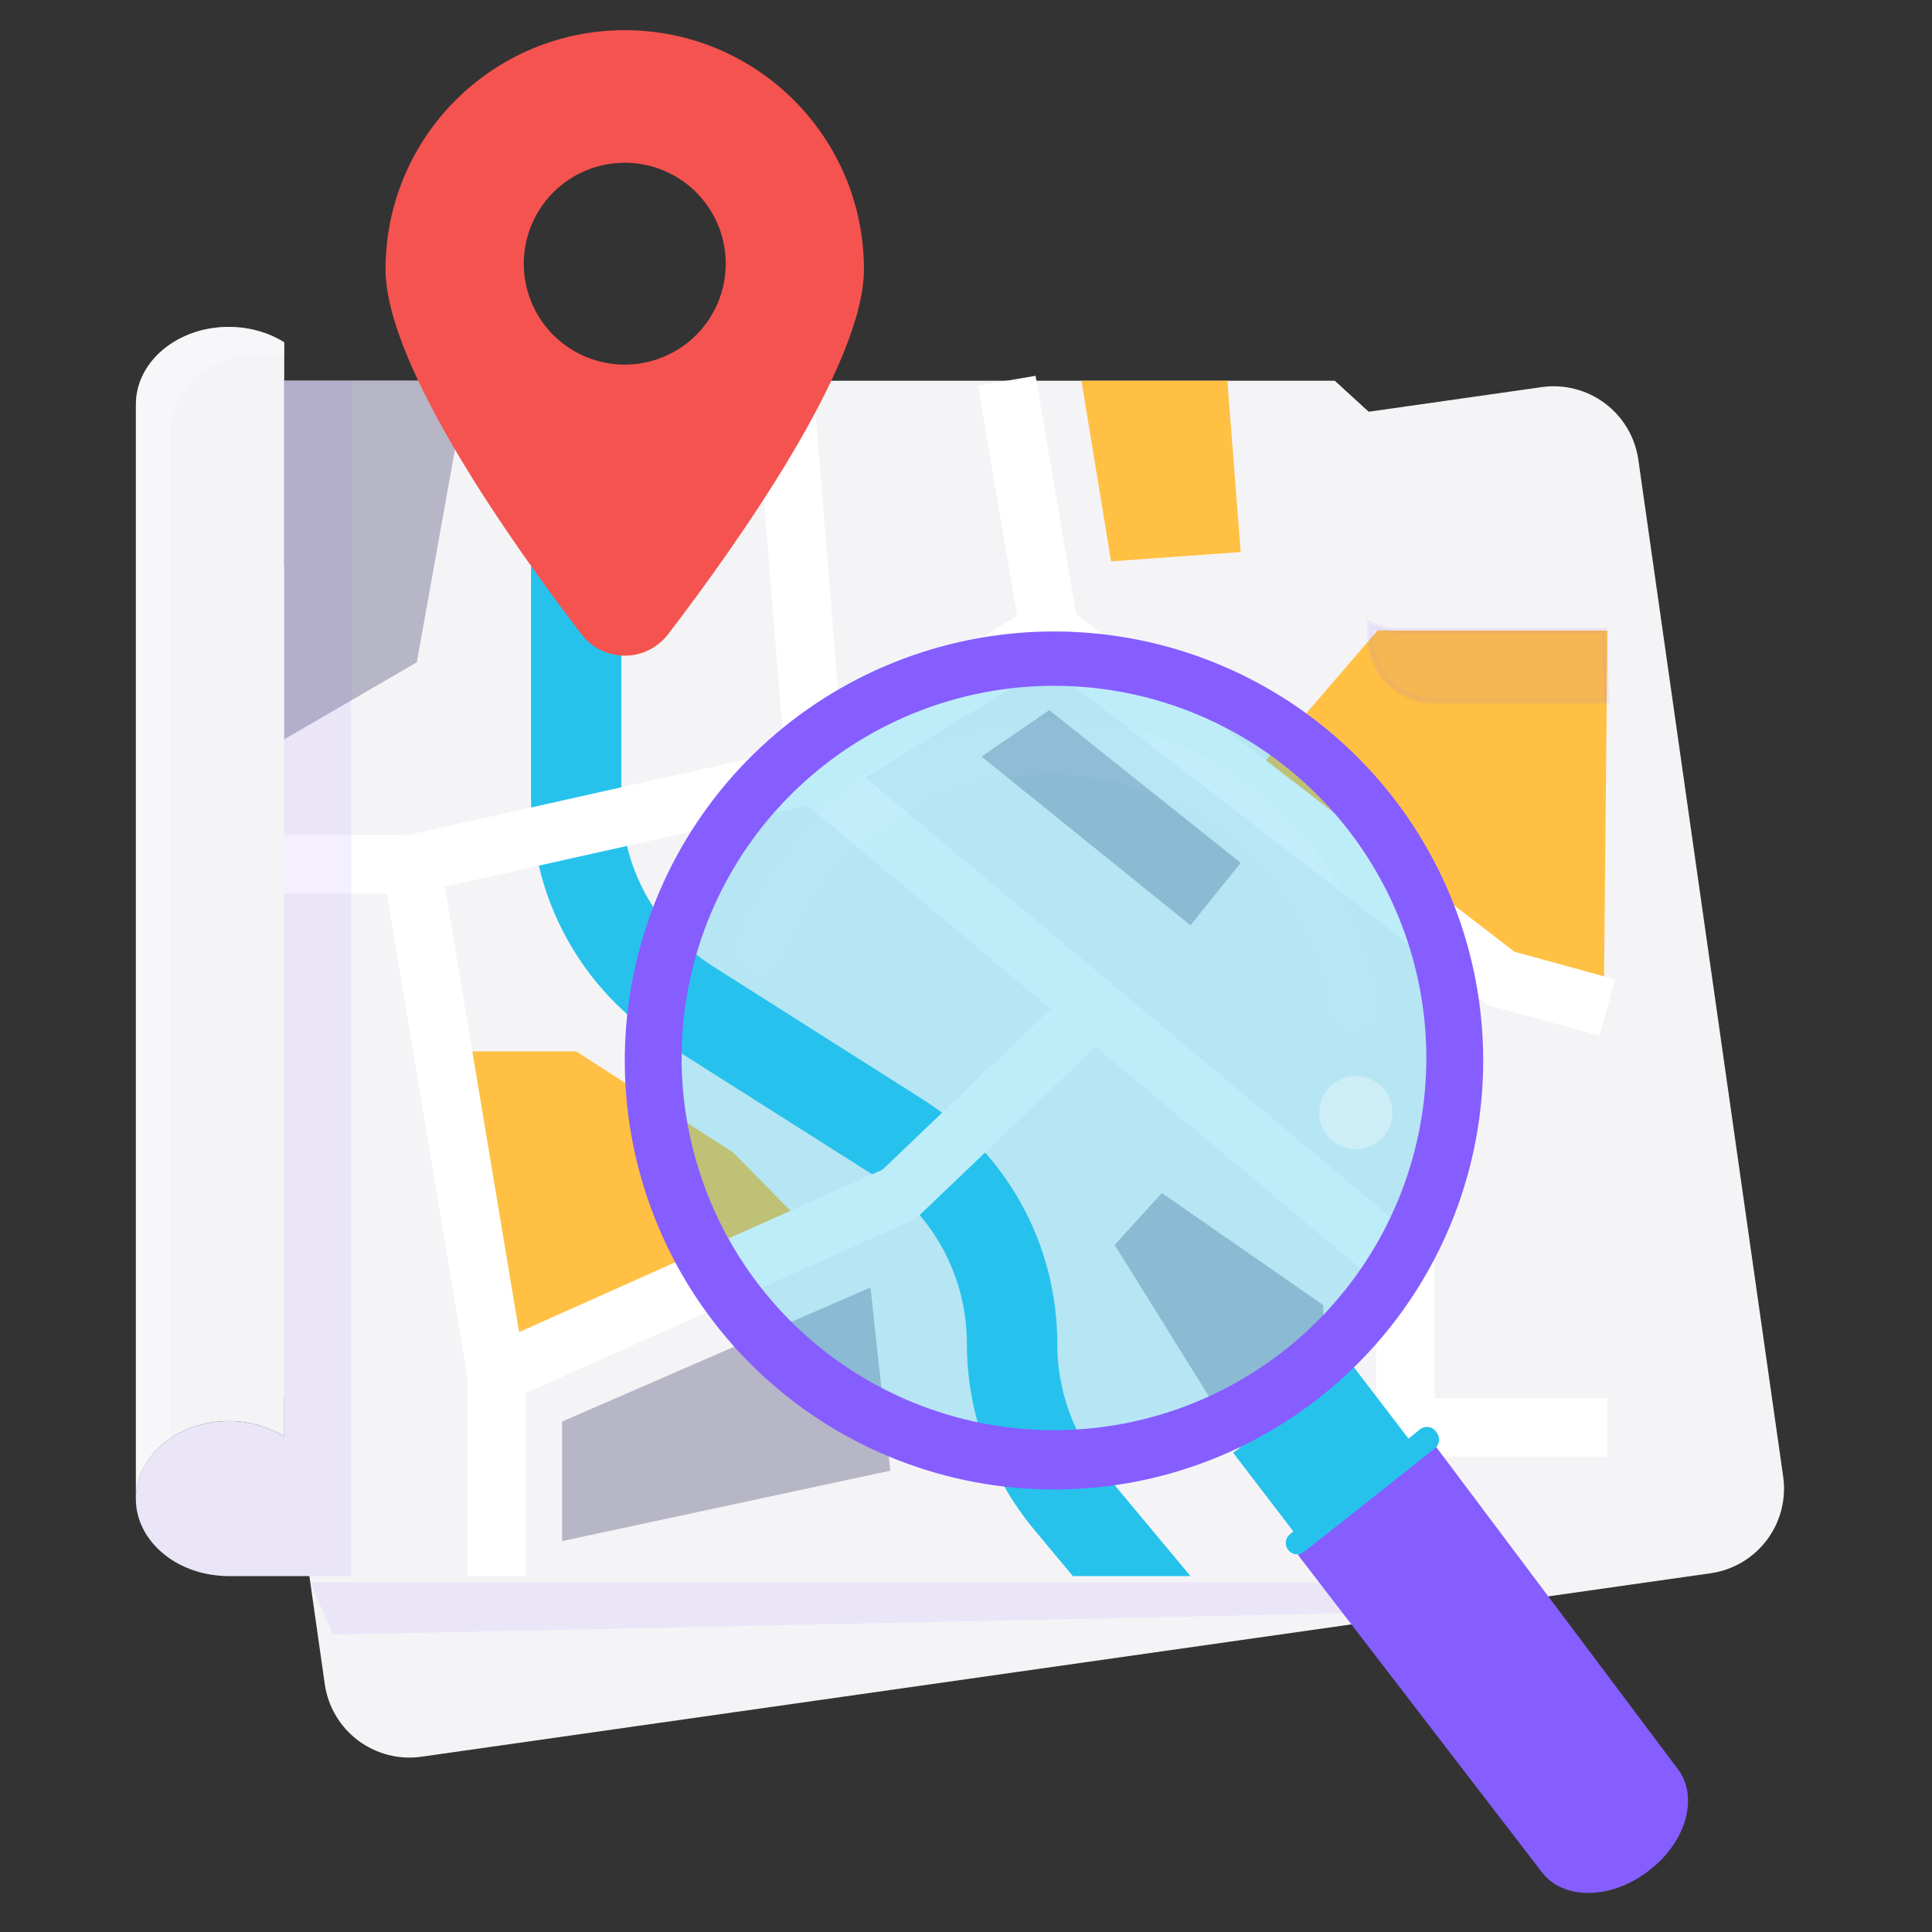 <svg width="128" height="128" viewBox="0 0 128 128" fill="none" xmlns="http://www.w3.org/2000/svg">
<rect x="0" y="0" width="128" height="128" fill="#333333" stroke="none"/>
<path d="M113.328 104.233L27.925 116.387C27.188 116.492 26.438 116.451 25.717 116.266C24.997 116.081 24.32 115.756 23.725 115.31C23.13 114.863 22.628 114.304 22.25 113.664C21.871 113.024 21.622 112.315 21.517 111.579L11.921 44.206C11.709 42.719 12.097 41.209 12.999 40.008C13.901 38.807 15.244 38.014 16.732 37.802L102.135 25.648C102.871 25.543 103.622 25.584 104.343 25.769C105.064 25.954 105.741 26.279 106.336 26.726C106.931 27.172 107.433 27.732 107.811 28.372C108.19 29.012 108.439 29.721 108.544 30.458L118.14 97.829C118.245 98.565 118.203 99.315 118.018 100.035C117.833 100.755 117.508 101.432 117.061 102.027C116.614 102.622 116.054 103.123 115.414 103.501C114.773 103.88 114.065 104.128 113.328 104.233Z" fill="#F4F4F7"/>
<path d="M106.495 41.767V101.076C106.496 101.515 106.409 101.95 106.241 102.356C106.073 102.762 105.827 103.13 105.516 103.441C105.205 103.751 104.836 103.998 104.43 104.166C104.024 104.334 103.589 104.42 103.15 104.42H15.148C14.958 104.42 14.768 104.413 14.582 104.395C11.451 104.16 9 101.963 9 99.288C9 96.613 11.451 94.413 14.582 94.177C14.768 94.16 14.958 94.152 15.148 94.152C16.529 94.152 17.804 94.532 18.829 95.173V25.223H88.419L106.495 41.767Z" fill="#F4F4F7"/>
<path d="M28.934 69.661H38.178L48.566 76.348L53.848 81.716L32.455 90.692L28.934 69.661Z" fill="#FFC043"/>
<path d="M83.254 51.093L91.265 41.766H106.495L106.245 67.665L83.254 51.093Z" fill="#FFC043"/>
<path d="M78.873 104.42H71.079L68.51 101.339C65.637 97.886 64.062 93.538 64.058 89.047C64.064 86.819 63.504 84.626 62.43 82.673C61.355 80.721 59.802 79.073 57.916 77.885L44.105 69.128C38.516 65.587 35.182 59.526 35.182 52.912V25.223H41.168V52.914C41.162 55.142 41.723 57.335 42.798 59.287C43.873 61.239 45.426 62.886 47.313 64.073L61.124 72.831C66.713 76.372 70.048 82.433 70.048 89.047C70.05 92.139 71.134 95.133 73.111 97.511L78.873 104.42Z" fill="#27C2EC"/>
<path d="M18.832 22.678V95.171C17.804 94.53 16.532 94.15 15.151 94.15C14.961 94.15 14.771 94.157 14.584 94.174C11.454 94.411 9.003 96.61 9.003 99.285V26.793C9.003 23.956 11.757 21.657 15.151 21.657C16.532 21.657 17.807 22.037 18.832 22.678Z" fill="#F4F4F7"/>
<g opacity="0.55">
<path opacity="0.55" d="M18.832 22.678V23.55C18.373 23.461 17.907 23.416 17.441 23.417C14.046 23.417 11.292 25.715 11.292 28.552V95.289C9.897 96.232 9.003 97.672 9.003 99.287V26.793C9.003 23.956 11.757 21.657 15.151 21.657C16.532 21.657 17.807 22.037 18.832 22.678Z" fill="white"/>
</g>
<path d="M106.495 41.767H92.644C91.524 41.767 90.45 41.322 89.657 40.53C88.865 39.738 88.42 38.664 88.42 37.544V25.223L106.495 41.767Z" fill="#F4F4F7"/>
<g opacity="0.3">
<path opacity="0.3" d="M106.45 46.458H94.991C93.87 46.458 92.796 46.014 92.003 45.222C91.211 44.43 90.766 43.356 90.766 42.236V41.328C91.35 41.618 91.994 41.769 92.647 41.768H106.31L106.45 46.458Z" fill="#865DFF"/>
<path opacity="0.3" d="M106.631 46.634H94.99C93.823 46.633 92.704 46.169 91.879 45.344C91.054 44.519 90.59 43.401 90.588 42.234V41.042L90.843 41.169C91.403 41.447 92.02 41.592 92.645 41.59H106.48L106.631 46.634ZM90.941 41.6V42.234C90.942 43.307 91.368 44.336 92.128 45.095C92.887 45.854 93.917 46.281 94.99 46.282H106.269L106.138 41.942H92.645C92.06 41.943 91.48 41.827 90.941 41.6V41.6Z" fill="#865DFF"/>
</g>
<path d="M95.051 104.419H91.177V84.908L52.16 52.233L49.982 25.379L53.843 25.066L55.89 50.306L95.051 83.1V104.419Z" fill="white"/>
<path d="M34.832 104.419H30.959V89.789L58.474 77.489L71.174 65.353L73.851 68.151L60.667 80.75L34.832 92.298V104.419Z" fill="white"/>
<path d="M71.648 25.223L73.613 37.191L82.197 36.575L81.316 25.223H71.648Z" fill="#FFC043"/>
<path d="M30.986 91.362L25.621 59.189H18.831V55.317H28.902L34.806 90.725L30.986 91.362Z" fill="white"/>
<path d="M30.959 25.223L27.614 43.879L18.831 48.982V25.223H30.959Z" fill="#B6B6C7"/>
<path d="M27.683 59.142L26.838 55.364L53.287 49.451L67.39 40.8L64.793 25.547L68.611 24.898L71.648 42.732L54.762 53.088L27.683 59.142Z" fill="white"/>
<path d="M105.983 68.618L98.572 66.587L68.337 43.299L70.701 40.232L100.332 63.054L107.007 64.885L105.983 68.618Z" fill="white"/>
<path d="M106.495 92.628H93.113V96.499H106.495V92.628Z" fill="white"/>
<path d="M76.975 79.04L87.673 86.468V96.499L82.901 97.028L73.851 82.479L76.975 79.04Z" fill="#B6B6C7"/>
<path d="M65.029 50.126L69.519 47.046L82.197 57.165L78.873 61.301L65.029 50.126Z" fill="#B6B6C7"/>
<path d="M37.239 94.182V102.102L58.984 97.438L57.674 85.297L37.239 94.182Z" fill="#B6B6C7"/>
<path d="M41.391 2C32.64 2 25.544 9.089 25.544 17.84C25.544 24.214 33.964 36.065 38.528 42.028C38.865 42.467 39.299 42.823 39.795 43.068C40.292 43.313 40.839 43.44 41.393 43.44C41.947 43.44 42.493 43.313 42.99 43.068C43.487 42.823 43.92 42.467 44.257 42.028C48.821 36.065 57.238 24.214 57.238 17.84C57.238 9.089 50.144 2 41.391 2ZM41.391 24.157C40.068 24.157 38.774 23.765 37.674 23.03C36.574 22.295 35.716 21.25 35.21 20.029C34.704 18.806 34.571 17.462 34.829 16.165C35.088 14.867 35.725 13.676 36.661 12.741C37.596 11.806 38.789 11.169 40.086 10.911C41.384 10.653 42.73 10.785 43.952 11.291C45.175 11.797 46.219 12.655 46.955 13.754C47.69 14.854 48.082 16.147 48.082 17.47C48.082 19.243 47.377 20.944 46.122 22.198C44.867 23.453 43.165 24.157 41.391 24.157Z" fill="#F5534F"/>
<g opacity="0.3">
<path opacity="0.3" d="M23.271 25.223V104.42H15.148C14.958 104.42 14.768 104.413 14.582 104.395C11.451 104.16 9 101.963 9 99.288C9 96.613 11.451 94.413 14.582 94.177C14.768 94.16 14.958 94.152 15.148 94.152C16.529 94.152 17.804 94.532 18.829 95.173V25.223H23.271Z" fill="#865DFF"/>
</g>
<g opacity="0.3">
<path opacity="0.3" d="M22.056 108.295C22.912 108.295 95.67 106.747 95.67 106.747L98.608 104.834H20.556L22.056 108.295Z" fill="#865DFF"/>
</g>
<path d="M110.18 117.352L102.366 123.26L81.699 96.249L89.513 90.341L110.18 117.352Z" fill="#27C2EC"/>
<path d="M109.237 123.938L109.147 124.007C106.682 125.87 103.552 125.883 102.151 124.035L85.996 103.019L95.109 95.812L111.17 117.218C112.566 119.066 111.702 122.075 109.237 123.938Z" fill="#865DFF"/>
<path d="M86.394 102.817L95.065 95.961C95.208 95.847 95.304 95.684 95.335 95.503C95.365 95.323 95.327 95.137 95.229 94.983L95.163 94.879C95.107 94.791 95.033 94.717 94.946 94.66C94.859 94.603 94.761 94.565 94.658 94.548C94.556 94.531 94.451 94.537 94.35 94.563C94.25 94.589 94.156 94.636 94.075 94.701L85.46 101.65C85.384 101.712 85.321 101.788 85.274 101.875C85.228 101.961 85.199 102.056 85.189 102.154C85.18 102.252 85.19 102.351 85.219 102.445C85.248 102.539 85.296 102.626 85.359 102.701L85.368 102.713C85.492 102.86 85.668 102.953 85.86 102.972C86.051 102.992 86.243 102.936 86.394 102.817Z" fill="#27C2EC"/>
<path opacity="0.3" d="M69.393 97.044C84.103 97.044 96.029 85.124 96.029 70.421C96.029 55.717 84.103 43.797 69.393 43.797C54.682 43.797 42.757 55.717 42.757 70.421C42.757 85.124 54.682 97.044 69.393 97.044Z" fill="#27C2EC"/>
<path d="M69.795 98.683C62.746 98.674 55.951 96.049 50.729 91.316C45.507 86.584 42.229 80.081 41.532 73.07C40.836 66.058 42.769 59.038 46.957 53.371C51.146 47.704 57.291 43.794 64.201 42.399C71.11 41.004 78.292 42.224 84.353 45.823C90.413 49.421 94.92 55.141 97 61.873C99.08 68.606 98.584 75.87 95.609 82.257C92.633 88.645 87.39 93.7 80.897 96.442C77.385 97.928 73.609 98.69 69.795 98.683V98.683ZM69.795 45.436C63.68 45.445 57.785 47.723 53.255 51.83C48.725 55.936 45.883 61.578 45.279 67.66C44.675 73.743 46.353 79.833 49.987 84.749C53.622 89.665 58.953 93.057 64.948 94.266C70.942 95.476 77.173 94.417 82.43 91.294C87.688 88.172 91.598 83.209 93.402 77.369C95.205 71.528 94.775 65.226 92.193 59.685C89.611 54.144 85.062 49.758 79.429 47.38C76.381 46.091 73.105 45.43 69.795 45.436Z" fill="#865DFF"/>
<g opacity="0.22">
<path opacity="0.22" d="M51.97 63.731C54.857 55.816 62.696 50.651 71.125 51.368C79.534 52.083 86.513 58.579 87.899 66.897C88.29 69.242 91.958 68.808 91.566 66.46C89.968 56.884 82.422 49.359 72.831 47.859C63.38 46.379 54.059 51.424 49.653 59.799C49.233 60.612 48.868 61.453 48.561 62.315C47.749 64.54 51.153 65.976 51.971 63.732L51.97 63.731Z" fill="white"/>
</g>
<path opacity="0.31" d="M92.114 74.545C92.573 73.283 91.922 71.889 90.659 71.43C89.397 70.972 88.002 71.623 87.543 72.885C87.084 74.147 87.736 75.541 88.998 76C90.26 76.458 91.656 75.807 92.114 74.545Z" fill="white"/>
</svg>
